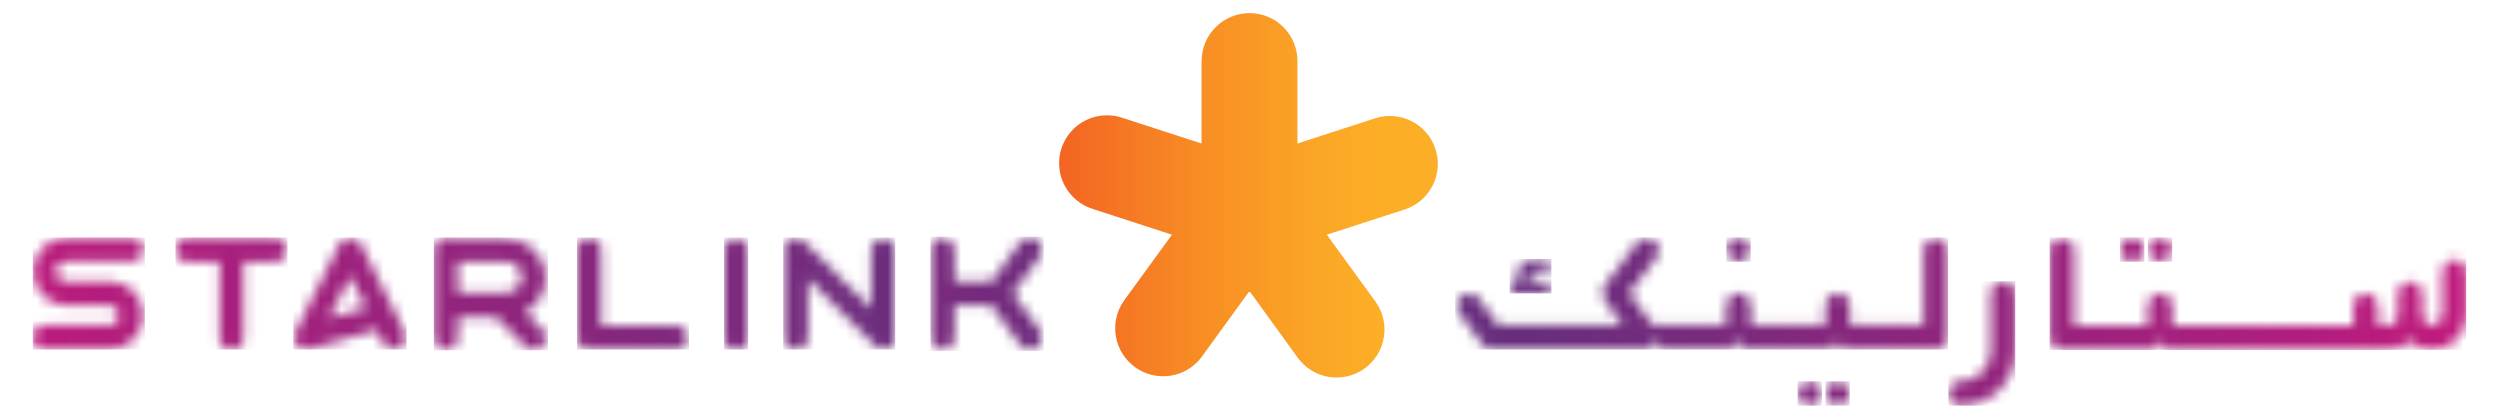 <svg width="238" height="40" viewBox="0 0 238 40" fill="none" xmlns="http://www.w3.org/2000/svg">
<path d="M114.387 5.812V13.662L106.919 11.238C106.344 11.033 105.734 10.946 105.126 10.981C104.517 11.016 103.921 11.173 103.374 11.442C102.827 11.711 102.339 12.088 101.94 12.549C101.541 13.009 101.238 13.546 101.049 14.126C100.861 14.706 100.791 15.318 100.843 15.925C100.895 16.533 101.068 17.124 101.352 17.663C101.637 18.203 102.027 18.68 102.498 19.066C102.97 19.453 103.515 19.74 104.1 19.913L111.569 22.344L106.95 28.694C106.286 29.675 106.03 30.876 106.235 32.044C106.44 33.211 107.09 34.252 108.049 34.949C109.007 35.646 110.199 35.943 111.372 35.777C112.546 35.612 113.609 34.997 114.337 34.062L118.95 27.706L123.55 34.062C123.902 34.547 124.347 34.958 124.858 35.27C125.369 35.583 125.937 35.792 126.529 35.886C127.121 35.979 127.726 35.955 128.308 35.815C128.891 35.675 129.44 35.421 129.925 35.069C130.41 34.716 130.82 34.272 131.133 33.761C131.446 33.249 131.655 32.682 131.748 32.09C131.842 31.498 131.818 30.893 131.678 30.31C131.537 29.728 131.284 29.178 130.931 28.694L126.312 22.344L133.812 19.913C134.942 19.521 135.872 18.702 136.404 17.632C136.936 16.562 137.027 15.325 136.657 14.189C136.287 13.052 135.485 12.107 134.425 11.555C133.365 11.003 132.131 10.889 130.987 11.238L123.519 13.662V5.812C123.519 4.602 123.038 3.442 122.182 2.586C121.327 1.731 120.166 1.25 118.956 1.25C117.746 1.25 116.586 1.731 115.73 2.586C114.874 3.442 114.394 4.602 114.394 5.812" fill="url(#paint0_linear_58_2311)"/>
<mask id="mask0_58_2311" style="mask-type:luminance" maskUnits="userSpaceOnUse" x="3" y="22" width="11" height="12">
<path d="M6.369 22.613C5.51 22.613 4.687 22.954 4.079 23.561C3.472 24.168 3.131 24.991 3.131 25.85C3.131 26.709 3.472 27.532 4.079 28.139C4.687 28.746 5.51 29.087 6.369 29.087H10.55C10.772 29.124 10.974 29.238 11.12 29.41C11.266 29.582 11.346 29.8 11.346 30.025C11.346 30.25 11.266 30.468 11.12 30.64C10.974 30.812 10.772 30.926 10.55 30.962H4.3C4.142 30.951 3.984 30.972 3.834 31.024C3.685 31.077 3.548 31.159 3.433 31.267C3.317 31.374 3.224 31.505 3.161 31.65C3.098 31.795 3.065 31.951 3.065 32.109C3.065 32.268 3.098 32.424 3.161 32.569C3.224 32.714 3.317 32.844 3.433 32.952C3.548 33.06 3.685 33.142 3.834 33.194C3.984 33.247 4.142 33.268 4.3 33.256H10.55C11.385 33.22 12.173 32.862 12.751 32.258C13.329 31.655 13.651 30.851 13.651 30.016C13.651 29.18 13.329 28.377 12.751 27.773C12.173 27.169 11.385 26.812 10.55 26.775H6.369C6.236 26.79 6.103 26.777 5.976 26.737C5.849 26.697 5.732 26.631 5.632 26.542C5.533 26.454 5.454 26.345 5.399 26.224C5.345 26.102 5.316 25.971 5.316 25.837C5.316 25.704 5.345 25.573 5.399 25.451C5.454 25.33 5.533 25.221 5.632 25.133C5.732 25.044 5.849 24.978 5.976 24.938C6.103 24.898 6.236 24.885 6.369 24.9H12.619C12.908 24.879 13.179 24.748 13.377 24.536C13.574 24.323 13.684 24.044 13.684 23.753C13.684 23.463 13.574 23.183 13.377 22.971C13.179 22.758 12.908 22.628 12.619 22.606L6.369 22.613Z" fill="white"/>
</mask>
<g mask="url(#mask0_58_2311)">
<path d="M13.787 22.613H3.125V33.275H13.787V22.613Z" fill="url(#paint1_linear_58_2311)"/>
</g>
<mask id="mask1_58_2311" style="mask-type:luminance" maskUnits="userSpaceOnUse" x="27" y="22" width="12" height="12">
<path d="M33.331 26.3L34.825 29.288L31.337 30.281L33.331 26.3ZM32.3 23.244L28.119 31.613C28.017 31.812 27.976 32.036 28 32.258C28.025 32.48 28.114 32.69 28.256 32.862C28.364 32.993 28.5 33.098 28.653 33.171C28.807 33.243 28.974 33.281 29.144 33.281C29.249 33.279 29.354 33.264 29.456 33.238L35.862 31.406L36.487 32.656C36.584 32.845 36.73 33.004 36.911 33.114C37.092 33.224 37.3 33.282 37.513 33.281C37.753 33.279 37.987 33.202 38.181 33.06C38.376 32.919 38.522 32.721 38.6 32.494C38.649 32.351 38.668 32.2 38.657 32.05C38.647 31.9 38.606 31.753 38.538 31.619L34.356 23.25C34.26 23.061 34.113 22.902 33.932 22.791C33.752 22.68 33.543 22.622 33.331 22.622C33.119 22.622 32.911 22.68 32.73 22.791C32.549 22.902 32.403 23.061 32.306 23.25" fill="white"/>
</mask>
<g mask="url(#mask1_58_2311)">
<path d="M38.7 22.613H27.919V33.275H38.7V22.613Z" fill="url(#paint2_linear_58_2311)"/>
</g>
<mask id="mask2_58_2311" style="mask-type:luminance" maskUnits="userSpaceOnUse" x="16" y="22" width="12" height="12">
<path d="M17.856 22.613C17.699 22.601 17.54 22.622 17.391 22.674C17.242 22.727 17.105 22.809 16.989 22.917C16.873 23.024 16.781 23.155 16.717 23.3C16.654 23.445 16.622 23.601 16.622 23.759C16.622 23.918 16.654 24.074 16.717 24.219C16.781 24.364 16.873 24.494 16.989 24.602C17.105 24.71 17.242 24.792 17.391 24.845C17.54 24.897 17.699 24.918 17.856 24.906H20.894V32.125C20.882 32.283 20.903 32.441 20.956 32.59C21.008 32.74 21.09 32.877 21.198 32.992C21.306 33.108 21.436 33.201 21.581 33.264C21.726 33.327 21.883 33.36 22.041 33.36C22.199 33.36 22.355 33.327 22.5 33.264C22.645 33.201 22.776 33.108 22.883 32.992C22.991 32.877 23.073 32.74 23.126 32.59C23.178 32.441 23.199 32.283 23.188 32.125V24.906H26.225C26.523 24.906 26.809 24.79 27.023 24.582C27.237 24.375 27.361 24.092 27.369 23.794V23.725C27.361 23.427 27.237 23.144 27.023 22.936C26.809 22.729 26.523 22.612 26.225 22.613H17.856Z" fill="white"/>
</mask>
<g mask="url(#mask2_58_2311)">
<path d="M27.369 22.613H16.706V33.275H27.369V22.613Z" fill="url(#paint3_linear_58_2311)"/>
</g>
<mask id="mask3_58_2311" style="mask-type:luminance" maskUnits="userSpaceOnUse" x="41" y="22" width="11" height="12">
<path d="M43.594 27.831V24.913H48.2C48.401 24.912 48.6 24.953 48.785 25.033C48.969 25.112 49.135 25.229 49.273 25.375C49.411 25.522 49.517 25.695 49.585 25.884C49.653 26.073 49.682 26.274 49.669 26.475C49.634 26.854 49.458 27.205 49.175 27.459C48.892 27.712 48.524 27.85 48.144 27.844H43.594M42.456 22.625C42.303 22.625 42.151 22.655 42.009 22.715C41.868 22.774 41.739 22.861 41.632 22.97C41.524 23.08 41.44 23.209 41.383 23.352C41.325 23.494 41.297 23.647 41.3 23.8V32.112C41.295 32.398 41.395 32.675 41.58 32.893C41.766 33.11 42.024 33.253 42.306 33.294C42.468 33.314 42.631 33.3 42.787 33.252C42.942 33.204 43.085 33.124 43.207 33.016C43.329 32.909 43.427 32.776 43.493 32.628C43.56 32.48 43.594 32.319 43.594 32.156V30.175H47.206L50.006 32.975C50.112 33.082 50.237 33.166 50.376 33.224C50.514 33.282 50.663 33.312 50.812 33.312C51.117 33.312 51.409 33.19 51.625 32.975C51.732 32.869 51.818 32.742 51.876 32.603C51.934 32.463 51.964 32.314 51.964 32.163C51.964 32.011 51.934 31.862 51.876 31.722C51.818 31.583 51.732 31.456 51.625 31.35L50 29.725C50.685 29.353 51.238 28.777 51.58 28.078C51.923 27.377 52.039 26.588 51.913 25.819C51.749 24.933 51.277 24.133 50.58 23.561C49.884 22.989 49.007 22.682 48.106 22.694L42.456 22.625Z" fill="white"/>
</mask>
<g mask="url(#mask3_58_2311)">
<path d="M52.175 22.613H41.3V33.35H52.175V22.613Z" fill="url(#paint4_linear_58_2311)"/>
</g>
<mask id="mask4_58_2311" style="mask-type:luminance" maskUnits="userSpaceOnUse" x="54" y="22" width="12" height="12">
<path d="M54.931 23.756V32.125C54.933 32.429 55.054 32.721 55.27 32.936C55.485 33.152 55.777 33.273 56.081 33.275H64.45C64.74 33.254 65.01 33.123 65.208 32.911C65.405 32.698 65.515 32.419 65.515 32.128C65.515 31.838 65.405 31.558 65.208 31.346C65.01 31.133 64.74 31.003 64.45 30.981H57.231V23.756C57.231 23.451 57.11 23.159 56.894 22.943C56.679 22.727 56.386 22.606 56.081 22.606C55.776 22.606 55.484 22.727 55.268 22.943C55.052 23.159 54.931 23.451 54.931 23.756Z" fill="white"/>
</mask>
<g mask="url(#mask4_58_2311)">
<path d="M65.594 22.613H54.931V33.275H65.594V22.613Z" fill="url(#paint5_linear_58_2311)"/>
</g>
<mask id="mask5_58_2311" style="mask-type:luminance" maskUnits="userSpaceOnUse" x="74" y="22" width="12" height="12">
<path d="M82.925 23.756V29.381L76.519 22.975C76.467 22.922 76.41 22.874 76.35 22.831L76.262 22.781L76.15 22.725L76.037 22.688L75.931 22.656H75.706H75.481L75.375 22.688C75.338 22.696 75.302 22.709 75.269 22.725L75.162 22.775L75.069 22.831C74.944 22.912 74.837 23.019 74.756 23.144C74.717 23.208 74.681 23.275 74.65 23.344C74.633 23.377 74.62 23.413 74.612 23.45C74.61 23.485 74.61 23.521 74.612 23.556C74.606 23.631 74.606 23.706 74.612 23.781V32.15C74.612 32.455 74.733 32.748 74.949 32.963C75.165 33.179 75.457 33.3 75.762 33.3C76.067 33.3 76.36 33.179 76.575 32.963C76.791 32.748 76.912 32.455 76.912 32.15V26.525L83.319 32.931C83.372 32.989 83.433 33.04 83.5 33.081C83.522 33.1 83.547 33.115 83.575 33.125L83.687 33.181L83.8 33.225H83.906C83.981 33.231 84.056 33.231 84.131 33.225C84.208 33.231 84.285 33.231 84.362 33.225H84.45L84.569 33.188L84.675 33.131L84.769 33.081C84.89 32.996 84.996 32.891 85.081 32.769C85.1 32.741 85.116 32.711 85.131 32.681C85.131 32.644 85.175 32.606 85.194 32.562C85.207 32.528 85.217 32.492 85.225 32.456C85.228 32.421 85.228 32.385 85.225 32.35V32.194V23.756C85.203 23.467 85.073 23.196 84.861 22.998C84.648 22.801 84.368 22.691 84.078 22.691C83.788 22.691 83.508 22.801 83.295 22.998C83.082 23.196 82.952 23.467 82.931 23.756" fill="white"/>
</mask>
<g mask="url(#mask5_58_2311)">
<path d="M85.225 22.613H74.562V33.275H85.225V22.613Z" fill="url(#paint6_linear_58_2311)"/>
</g>
<mask id="mask6_58_2311" style="mask-type:luminance" maskUnits="userSpaceOnUse" x="68" y="22" width="4" height="12">
<path d="M68.931 23.756V32.125C68.919 32.283 68.941 32.441 68.993 32.59C69.045 32.74 69.128 32.877 69.235 32.992C69.343 33.108 69.473 33.201 69.618 33.264C69.763 33.327 69.92 33.36 70.078 33.36C70.236 33.36 70.393 33.327 70.538 33.264C70.683 33.201 70.813 33.108 70.921 32.992C71.028 32.877 71.111 32.74 71.163 32.59C71.216 32.441 71.237 32.283 71.225 32.125V23.756C71.204 23.467 71.073 23.196 70.861 22.998C70.648 22.801 70.368 22.691 70.078 22.691C69.788 22.691 69.508 22.801 69.295 22.998C69.083 23.196 68.953 23.467 68.931 23.756Z" fill="white"/>
</mask>
<g mask="url(#mask6_58_2311)">
<path d="M71.225 22.613H68.931V33.275H71.225V22.613Z" fill="url(#paint7_linear_58_2311)"/>
</g>
<mask id="mask7_58_2311" style="mask-type:luminance" maskUnits="userSpaceOnUse" x="88" y="22" width="12" height="12">
<path d="M97.119 23.069L94.381 26.819H90.875V23.8C90.879 23.517 90.78 23.241 90.598 23.025C90.415 22.808 90.161 22.664 89.881 22.619C89.719 22.597 89.554 22.611 89.398 22.658C89.241 22.706 89.097 22.786 88.974 22.893C88.851 23.001 88.752 23.134 88.684 23.282C88.617 23.431 88.582 23.593 88.581 23.756V32.087C88.578 32.37 88.676 32.645 88.859 32.86C89.041 33.076 89.296 33.219 89.575 33.263C89.737 33.284 89.902 33.27 90.058 33.223C90.215 33.176 90.359 33.096 90.482 32.988C90.605 32.88 90.704 32.748 90.772 32.599C90.839 32.45 90.874 32.288 90.875 32.125V29.087H94.387L97.1 32.794C97.282 33.042 97.556 33.208 97.861 33.255C98.165 33.302 98.476 33.226 98.725 33.044C98.974 32.861 99.14 32.588 99.186 32.283C99.233 31.978 99.157 31.667 98.975 31.419L96.419 27.938L98.987 24.438C99.167 24.192 99.243 23.886 99.198 23.586C99.154 23.285 98.993 23.014 98.75 22.831C98.502 22.647 98.191 22.569 97.885 22.613C97.58 22.658 97.304 22.822 97.119 23.069Z" fill="white"/>
</mask>
<g mask="url(#mask7_58_2311)">
<path d="M99.362 22.531H88.581V33.419H99.362V22.531Z" fill="url(#paint8_linear_58_2311)"/>
</g>
<mask id="mask8_58_2311" style="mask-type:luminance" maskUnits="userSpaceOnUse" x="143" y="24" width="5" height="4">
<path d="M146.05 24.656C145.616 24.658 145.201 24.831 144.894 25.138C144.587 25.444 144.414 25.86 144.413 26.294C144.411 26.457 144.437 26.62 144.488 26.775H144.275C144.194 26.767 144.112 26.775 144.035 26.8C143.957 26.826 143.886 26.867 143.826 26.921C143.765 26.976 143.717 27.043 143.684 27.117C143.651 27.191 143.634 27.272 143.634 27.353C143.634 27.434 143.651 27.515 143.684 27.589C143.717 27.664 143.765 27.73 143.826 27.785C143.886 27.839 143.957 27.881 144.035 27.906C144.112 27.931 144.194 27.94 144.275 27.931H147.087C147.168 27.94 147.25 27.931 147.328 27.906C147.405 27.881 147.476 27.839 147.537 27.785C147.597 27.73 147.646 27.664 147.679 27.589C147.712 27.515 147.729 27.434 147.729 27.353C147.729 27.272 147.712 27.191 147.679 27.117C147.646 27.043 147.597 26.976 147.537 26.921C147.476 26.867 147.405 26.826 147.328 26.8C147.25 26.775 147.168 26.767 147.087 26.775H146.05C145.922 26.775 145.8 26.724 145.71 26.634C145.619 26.544 145.569 26.421 145.569 26.294C145.569 26.166 145.619 26.044 145.71 25.953C145.8 25.863 145.922 25.812 146.05 25.812H147.087C147.168 25.821 147.25 25.812 147.328 25.787C147.405 25.762 147.476 25.721 147.537 25.666C147.597 25.612 147.646 25.545 147.679 25.471C147.712 25.396 147.729 25.316 147.729 25.234C147.729 25.153 147.712 25.073 147.679 24.998C147.646 24.924 147.597 24.857 147.537 24.803C147.476 24.748 147.405 24.707 147.328 24.682C147.25 24.657 147.168 24.648 147.087 24.656H146.05Z" fill="white"/>
</mask>
<g mask="url(#mask8_58_2311)">
<path d="M147.694 24.656H143.719V27.931H147.694V24.656Z" fill="url(#paint9_linear_58_2311)"/>
</g>
<mask id="mask9_58_2311" style="mask-type:luminance" maskUnits="userSpaceOnUse" x="138" y="22" width="48" height="12">
<path d="M155.881 23.05L152.756 27.181C152.608 27.381 152.527 27.623 152.527 27.872C152.527 28.121 152.608 28.363 152.756 28.562L154.506 30.956H142.65L140.812 28.456C140.635 28.206 140.367 28.034 140.066 27.976C139.764 27.917 139.452 27.978 139.194 28.144C139.066 28.231 138.957 28.343 138.873 28.474C138.789 28.604 138.732 28.75 138.706 28.903C138.68 29.056 138.685 29.212 138.72 29.363C138.756 29.514 138.821 29.656 138.912 29.781L141.131 32.812C141.238 32.959 141.378 33.079 141.54 33.161C141.702 33.244 141.881 33.287 142.062 33.288H157.062C157.054 33.206 157.063 33.125 157.088 33.047C157.113 32.97 157.154 32.899 157.209 32.838C157.263 32.778 157.33 32.729 157.404 32.696C157.479 32.663 157.559 32.646 157.641 32.646C157.722 32.646 157.802 32.663 157.877 32.696C157.951 32.729 158.018 32.778 158.072 32.838C158.127 32.899 158.168 32.97 158.193 33.047C158.218 33.125 158.227 33.206 158.219 33.288H164.8C164.792 33.206 164.8 33.125 164.825 33.047C164.851 32.97 164.892 32.899 164.946 32.838C165.001 32.778 165.067 32.729 165.142 32.696C165.216 32.663 165.297 32.646 165.378 32.646C165.459 32.646 165.54 32.663 165.614 32.696C165.689 32.729 165.755 32.778 165.81 32.838C165.864 32.899 165.906 32.97 165.931 33.047C165.956 33.125 165.965 33.206 165.956 33.288H174.312C174.312 33.133 174.374 32.986 174.483 32.877C174.592 32.767 174.74 32.706 174.894 32.706C175.048 32.706 175.196 32.767 175.305 32.877C175.414 32.986 175.475 33.133 175.475 33.288H184.294C184.446 33.288 184.597 33.257 184.738 33.199C184.878 33.14 185.006 33.055 185.114 32.947C185.221 32.839 185.306 32.71 185.364 32.569C185.421 32.428 185.451 32.277 185.45 32.125V23.756C185.428 23.463 185.297 23.19 185.082 22.99C184.867 22.79 184.584 22.679 184.291 22.679C183.997 22.679 183.714 22.79 183.499 22.99C183.284 23.19 183.153 23.463 183.131 23.756V30.956H176.1V29.081C176.1 28.926 176.069 28.773 176.008 28.63C175.948 28.487 175.86 28.358 175.748 28.25C175.637 28.142 175.505 28.058 175.36 28.002C175.216 27.946 175.061 27.92 174.906 27.925C174.601 27.944 174.314 28.08 174.106 28.305C173.898 28.529 173.784 28.825 173.787 29.131V30.944H166.675V29.131C166.679 28.824 166.564 28.527 166.354 28.302C166.145 28.078 165.857 27.943 165.55 27.925C165.395 27.92 165.241 27.946 165.096 28.002C164.951 28.058 164.819 28.142 164.708 28.25C164.597 28.358 164.508 28.487 164.448 28.63C164.387 28.773 164.356 28.926 164.356 29.081V30.956H157.337L155.1 27.894L157.725 24.456C157.886 24.21 157.947 23.913 157.897 23.623C157.848 23.334 157.69 23.074 157.457 22.896C157.223 22.718 156.931 22.635 156.639 22.663C156.346 22.692 156.076 22.83 155.881 23.05Z" fill="white"/>
</mask>
<g mask="url(#mask9_58_2311)">
<path d="M185.456 22.6H138.525V33.275H185.456V22.6Z" fill="url(#paint10_linear_58_2311)"/>
</g>
<mask id="mask10_58_2311" style="mask-type:luminance" maskUnits="userSpaceOnUse" x="185" y="26" width="7" height="13">
<path d="M190.662 26.769C190.361 26.779 190.075 26.905 189.865 27.122C189.655 27.339 189.537 27.629 189.537 27.931V33.406C189.539 34.169 189.239 34.901 188.703 35.443C188.166 35.985 187.437 36.293 186.675 36.3C186.516 36.288 186.355 36.31 186.205 36.362C186.054 36.416 185.916 36.499 185.798 36.608C185.681 36.717 185.588 36.848 185.524 36.995C185.46 37.141 185.427 37.3 185.427 37.459C185.427 37.619 185.46 37.777 185.524 37.924C185.588 38.07 185.681 38.202 185.798 38.311C185.916 38.42 186.054 38.503 186.205 38.556C186.355 38.609 186.516 38.63 186.675 38.619C188.055 38.617 189.378 38.068 190.354 37.092C191.33 36.116 191.88 34.793 191.881 33.413V27.938C191.881 27.636 191.764 27.345 191.554 27.128C191.344 26.912 191.058 26.785 190.756 26.775L190.662 26.769Z" fill="white"/>
</mask>
<g mask="url(#mask10_58_2311)">
<path d="M191.85 26.775H185.488V38.612H191.85V26.775Z" fill="url(#paint11_linear_58_2311)"/>
</g>
<mask id="mask11_58_2311" style="mask-type:luminance" maskUnits="userSpaceOnUse" x="171" y="36" width="3" height="3">
<path d="M171.131 37.45C171.129 37.68 171.195 37.906 171.321 38.099C171.447 38.291 171.627 38.442 171.839 38.532C172.05 38.622 172.284 38.648 172.51 38.605C172.737 38.562 172.945 38.453 173.109 38.291C173.273 38.13 173.385 37.923 173.432 37.698C173.479 37.472 173.457 37.238 173.371 37.025C173.284 36.812 173.136 36.629 172.945 36.5C172.755 36.371 172.53 36.301 172.3 36.3C172.148 36.3 171.998 36.33 171.857 36.388C171.717 36.446 171.59 36.531 171.482 36.639C171.375 36.746 171.29 36.873 171.232 37.014C171.174 37.154 171.144 37.304 171.144 37.456" fill="white"/>
</mask>
<g mask="url(#mask11_58_2311)">
<path d="M173.444 36.3H171.131V38.612H173.444V36.3Z" fill="url(#paint12_linear_58_2311)"/>
</g>
<mask id="mask12_58_2311" style="mask-type:luminance" maskUnits="userSpaceOnUse" x="173" y="36" width="4" height="3">
<path d="M173.788 37.45C173.788 37.679 173.855 37.902 173.982 38.092C174.11 38.282 174.29 38.431 174.501 38.518C174.713 38.606 174.945 38.629 175.169 38.584C175.394 38.539 175.6 38.429 175.761 38.268C175.923 38.106 176.033 37.9 176.078 37.676C176.122 37.451 176.1 37.219 176.012 37.008C175.925 36.796 175.776 36.616 175.586 36.489C175.396 36.362 175.173 36.294 174.944 36.294C174.792 36.294 174.642 36.324 174.501 36.382C174.361 36.44 174.234 36.525 174.126 36.632C174.019 36.74 173.934 36.867 173.876 37.008C173.817 37.148 173.788 37.298 173.788 37.45Z" fill="white"/>
</mask>
<g mask="url(#mask12_58_2311)">
<path d="M176.094 36.3H173.781V38.612H176.094V36.3Z" fill="url(#paint13_linear_58_2311)"/>
</g>
<mask id="mask13_58_2311" style="mask-type:luminance" maskUnits="userSpaceOnUse" x="164" y="22" width="3" height="3">
<path d="M164.35 23.756C164.35 23.985 164.418 24.209 164.545 24.399C164.672 24.589 164.852 24.737 165.064 24.825C165.275 24.912 165.507 24.935 165.732 24.89C165.956 24.846 166.162 24.735 166.324 24.574C166.485 24.412 166.596 24.206 166.64 23.982C166.685 23.758 166.662 23.525 166.574 23.314C166.487 23.102 166.339 22.922 166.148 22.795C165.958 22.668 165.735 22.6 165.506 22.6C165.199 22.6 164.905 22.722 164.688 22.939C164.472 23.155 164.35 23.45 164.35 23.756Z" fill="white"/>
</mask>
<g mask="url(#mask13_58_2311)">
<path d="M166.662 22.6H164.35V24.913H166.662V22.6Z" fill="url(#paint14_linear_58_2311)"/>
</g>
<mask id="mask14_58_2311" style="mask-type:luminance" maskUnits="userSpaceOnUse" x="201" y="22" width="4" height="3">
<path d="M201.831 23.756C201.83 23.987 201.897 24.212 202.024 24.404C202.152 24.597 202.333 24.747 202.546 24.835C202.758 24.924 202.993 24.948 203.219 24.903C203.445 24.858 203.653 24.747 203.816 24.584C203.979 24.422 204.089 24.214 204.134 23.988C204.179 23.762 204.155 23.527 204.066 23.315C203.978 23.102 203.828 22.921 203.635 22.793C203.443 22.666 203.218 22.599 202.987 22.6C202.681 22.6 202.387 22.722 202.17 22.939C201.953 23.155 201.831 23.45 201.831 23.756Z" fill="white"/>
</mask>
<g mask="url(#mask14_58_2311)">
<path d="M204.144 22.6H201.831V24.913H204.144V22.6Z" fill="url(#paint15_linear_58_2311)"/>
</g>
<mask id="mask15_58_2311" style="mask-type:luminance" maskUnits="userSpaceOnUse" x="204" y="22" width="3" height="3">
<path d="M204.487 23.756C204.487 23.985 204.555 24.209 204.682 24.399C204.809 24.589 204.99 24.737 205.201 24.825C205.412 24.912 205.645 24.935 205.869 24.89C206.093 24.846 206.299 24.735 206.461 24.574C206.623 24.412 206.733 24.206 206.778 23.982C206.822 23.758 206.799 23.525 206.712 23.314C206.624 23.102 206.476 22.922 206.286 22.795C206.096 22.668 205.872 22.6 205.644 22.6C205.337 22.6 205.043 22.722 204.826 22.939C204.609 23.155 204.487 23.45 204.487 23.756Z" fill="white"/>
</mask>
<g mask="url(#mask15_58_2311)">
<path d="M206.794 22.6H204.481V24.913H206.794V22.6Z" fill="url(#paint16_linear_58_2311)"/>
</g>
<mask id="mask16_58_2311" style="mask-type:luminance" maskUnits="userSpaceOnUse" x="195" y="22" width="40" height="12">
<path d="M195.125 23.756V32.112C195.124 32.265 195.153 32.416 195.211 32.557C195.269 32.698 195.354 32.826 195.461 32.934C195.569 33.042 195.697 33.128 195.837 33.186C195.978 33.245 196.129 33.275 196.281 33.275H205.031C205.031 33.121 205.092 32.973 205.202 32.864C205.311 32.755 205.458 32.694 205.612 32.694C205.767 32.694 205.914 32.755 206.023 32.864C206.132 32.973 206.194 33.121 206.194 33.275H227.3C228.076 33.272 228.827 32.996 229.419 32.494C230.057 33.039 230.881 33.316 231.719 33.269C232.569 33.216 233.367 32.839 233.949 32.216C234.53 31.593 234.85 30.771 234.844 29.919V25.95C234.847 25.643 234.733 25.346 234.523 25.121C234.314 24.897 234.025 24.761 233.719 24.744C233.564 24.739 233.409 24.765 233.265 24.821C233.12 24.877 232.988 24.961 232.877 25.069C232.765 25.177 232.677 25.306 232.616 25.449C232.556 25.591 232.525 25.745 232.525 25.9V29.956C232.53 30.199 232.444 30.436 232.285 30.619C232.126 30.803 231.904 30.921 231.662 30.95C231.529 30.964 231.395 30.95 231.267 30.909C231.14 30.867 231.023 30.8 230.923 30.71C230.823 30.62 230.744 30.511 230.689 30.389C230.635 30.266 230.606 30.134 230.606 30V27.925C230.585 27.632 230.453 27.358 230.238 27.159C230.023 26.959 229.74 26.848 229.447 26.848C229.153 26.848 228.871 26.959 228.656 27.159C228.441 27.358 228.309 27.632 228.288 27.925V30C228.294 30.124 228.276 30.248 228.233 30.365C228.19 30.481 228.124 30.588 228.039 30.678C227.953 30.768 227.85 30.84 227.736 30.889C227.622 30.938 227.499 30.963 227.375 30.962H226.369V29.156C226.372 28.849 226.258 28.552 226.048 28.328C225.839 28.103 225.55 27.968 225.244 27.95C225.089 27.946 224.935 27.973 224.791 28.029C224.646 28.085 224.515 28.169 224.404 28.277C224.293 28.385 224.204 28.514 224.143 28.656C224.082 28.798 224.051 28.951 224.05 29.106V30.981H206.8V29.106C206.8 28.951 206.769 28.798 206.709 28.655C206.648 28.512 206.56 28.383 206.448 28.275C206.337 28.167 206.205 28.083 206.06 28.027C205.916 27.971 205.761 27.945 205.606 27.95C205.301 27.969 205.014 28.105 204.806 28.33C204.598 28.554 204.484 28.85 204.488 29.156V30.969H197.444V23.756C197.422 23.463 197.291 23.19 197.076 22.99C196.861 22.79 196.578 22.679 196.284 22.679C195.991 22.679 195.708 22.79 195.493 22.99C195.278 23.19 195.147 23.463 195.125 23.756Z" fill="white"/>
</mask>
<g mask="url(#mask16_58_2311)">
<path d="M234.781 22.6H195.125V33.312H234.781V22.6Z" fill="url(#paint17_linear_58_2311)"/>
</g>
<defs>
<linearGradient id="paint0_linear_58_2311" x1="132.456" y1="17.542" x2="97.475" y2="17.542" gradientUnits="userSpaceOnUse">
<stop stop-color="#FCAF26"/>
<stop offset="0.01" stop-color="#FCAF26"/>
<stop offset="0.2" stop-color="#FBA626"/>
<stop offset="0.51" stop-color="#F88E24"/>
<stop offset="0.89" stop-color="#F36623"/>
<stop offset="1" stop-color="#F15A22"/>
</linearGradient>
<linearGradient id="paint1_linear_58_2311" x1="-9.997" y1="31.013" x2="88.641" y2="31.013" gradientUnits="userSpaceOnUse">
<stop stop-color="#C7197D"/>
<stop offset="1" stop-color="#682E7D"/>
</linearGradient>
<linearGradient id="paint2_linear_58_2311" x1="-9.997" y1="31.013" x2="88.641" y2="31.013" gradientUnits="userSpaceOnUse">
<stop stop-color="#C7197D"/>
<stop offset="1" stop-color="#682E7D"/>
</linearGradient>
<linearGradient id="paint3_linear_58_2311" x1="-9.997" y1="31.013" x2="88.641" y2="31.013" gradientUnits="userSpaceOnUse">
<stop stop-color="#C7197D"/>
<stop offset="1" stop-color="#682E7D"/>
</linearGradient>
<linearGradient id="paint4_linear_58_2311" x1="-10.041" y1="31.019" x2="88.597" y2="31.019" gradientUnits="userSpaceOnUse">
<stop stop-color="#C7197D"/>
<stop offset="1" stop-color="#682E7D"/>
</linearGradient>
<linearGradient id="paint5_linear_58_2311" x1="-9.997" y1="31.013" x2="88.64" y2="31.013" gradientUnits="userSpaceOnUse">
<stop stop-color="#C7197D"/>
<stop offset="1" stop-color="#682E7D"/>
</linearGradient>
<linearGradient id="paint6_linear_58_2311" x1="-9.797" y1="31.013" x2="88.84" y2="31.013" gradientUnits="userSpaceOnUse">
<stop stop-color="#C7197D"/>
<stop offset="1" stop-color="#682E7D"/>
</linearGradient>
<linearGradient id="paint7_linear_58_2311" x1="-7.003" y1="30.269" x2="91.634" y2="30.269" gradientUnits="userSpaceOnUse">
<stop stop-color="#C7197D"/>
<stop offset="1" stop-color="#682E7D"/>
</linearGradient>
<linearGradient id="paint8_linear_58_2311" x1="8.35" y1="26.221" x2="106.688" y2="26.221" gradientUnits="userSpaceOnUse">
<stop stop-color="#C7197D"/>
<stop offset="1" stop-color="#682E7D"/>
</linearGradient>
<linearGradient id="paint9_linear_58_2311" x1="241.551" y1="23.831" x2="146.07" y2="23.831" gradientUnits="userSpaceOnUse">
<stop stop-color="#C7197D"/>
<stop offset="1" stop-color="#682E7D"/>
</linearGradient>
<linearGradient id="paint10_linear_58_2311" x1="241.551" y1="25.469" x2="146.07" y2="25.469" gradientUnits="userSpaceOnUse">
<stop stop-color="#C7197D"/>
<stop offset="1" stop-color="#682E7D"/>
</linearGradient>
<linearGradient id="paint11_linear_58_2311" x1="241.551" y1="30.225" x2="146.07" y2="30.225" gradientUnits="userSpaceOnUse">
<stop stop-color="#C7197D"/>
<stop offset="1" stop-color="#682E7D"/>
</linearGradient>
<linearGradient id="paint12_linear_58_2311" x1="241.551" y1="34.988" x2="146.07" y2="34.988" gradientUnits="userSpaceOnUse">
<stop stop-color="#C7197D"/>
<stop offset="1" stop-color="#682E7D"/>
</linearGradient>
<linearGradient id="paint13_linear_58_2311" x1="241.552" y1="34.988" x2="146.07" y2="34.988" gradientUnits="userSpaceOnUse">
<stop stop-color="#C7197D"/>
<stop offset="1" stop-color="#682E7D"/>
</linearGradient>
<linearGradient id="paint14_linear_58_2311" x1="241.551" y1="21.288" x2="146.07" y2="21.288" gradientUnits="userSpaceOnUse">
<stop stop-color="#C7197D"/>
<stop offset="1" stop-color="#682E7D"/>
</linearGradient>
<linearGradient id="paint15_linear_58_2311" x1="241.551" y1="21.288" x2="146.07" y2="21.288" gradientUnits="userSpaceOnUse">
<stop stop-color="#C7197D"/>
<stop offset="1" stop-color="#682E7D"/>
</linearGradient>
<linearGradient id="paint16_linear_58_2311" x1="241.551" y1="21.288" x2="146.07" y2="21.288" gradientUnits="userSpaceOnUse">
<stop stop-color="#C7197D"/>
<stop offset="1" stop-color="#682E7D"/>
</linearGradient>
<linearGradient id="paint17_linear_58_2311" x1="241.551" y1="25.469" x2="146.07" y2="25.469" gradientUnits="userSpaceOnUse">
<stop stop-color="#C7197D"/>
<stop offset="1" stop-color="#682E7D"/>
</linearGradient>
</defs>
</svg>

